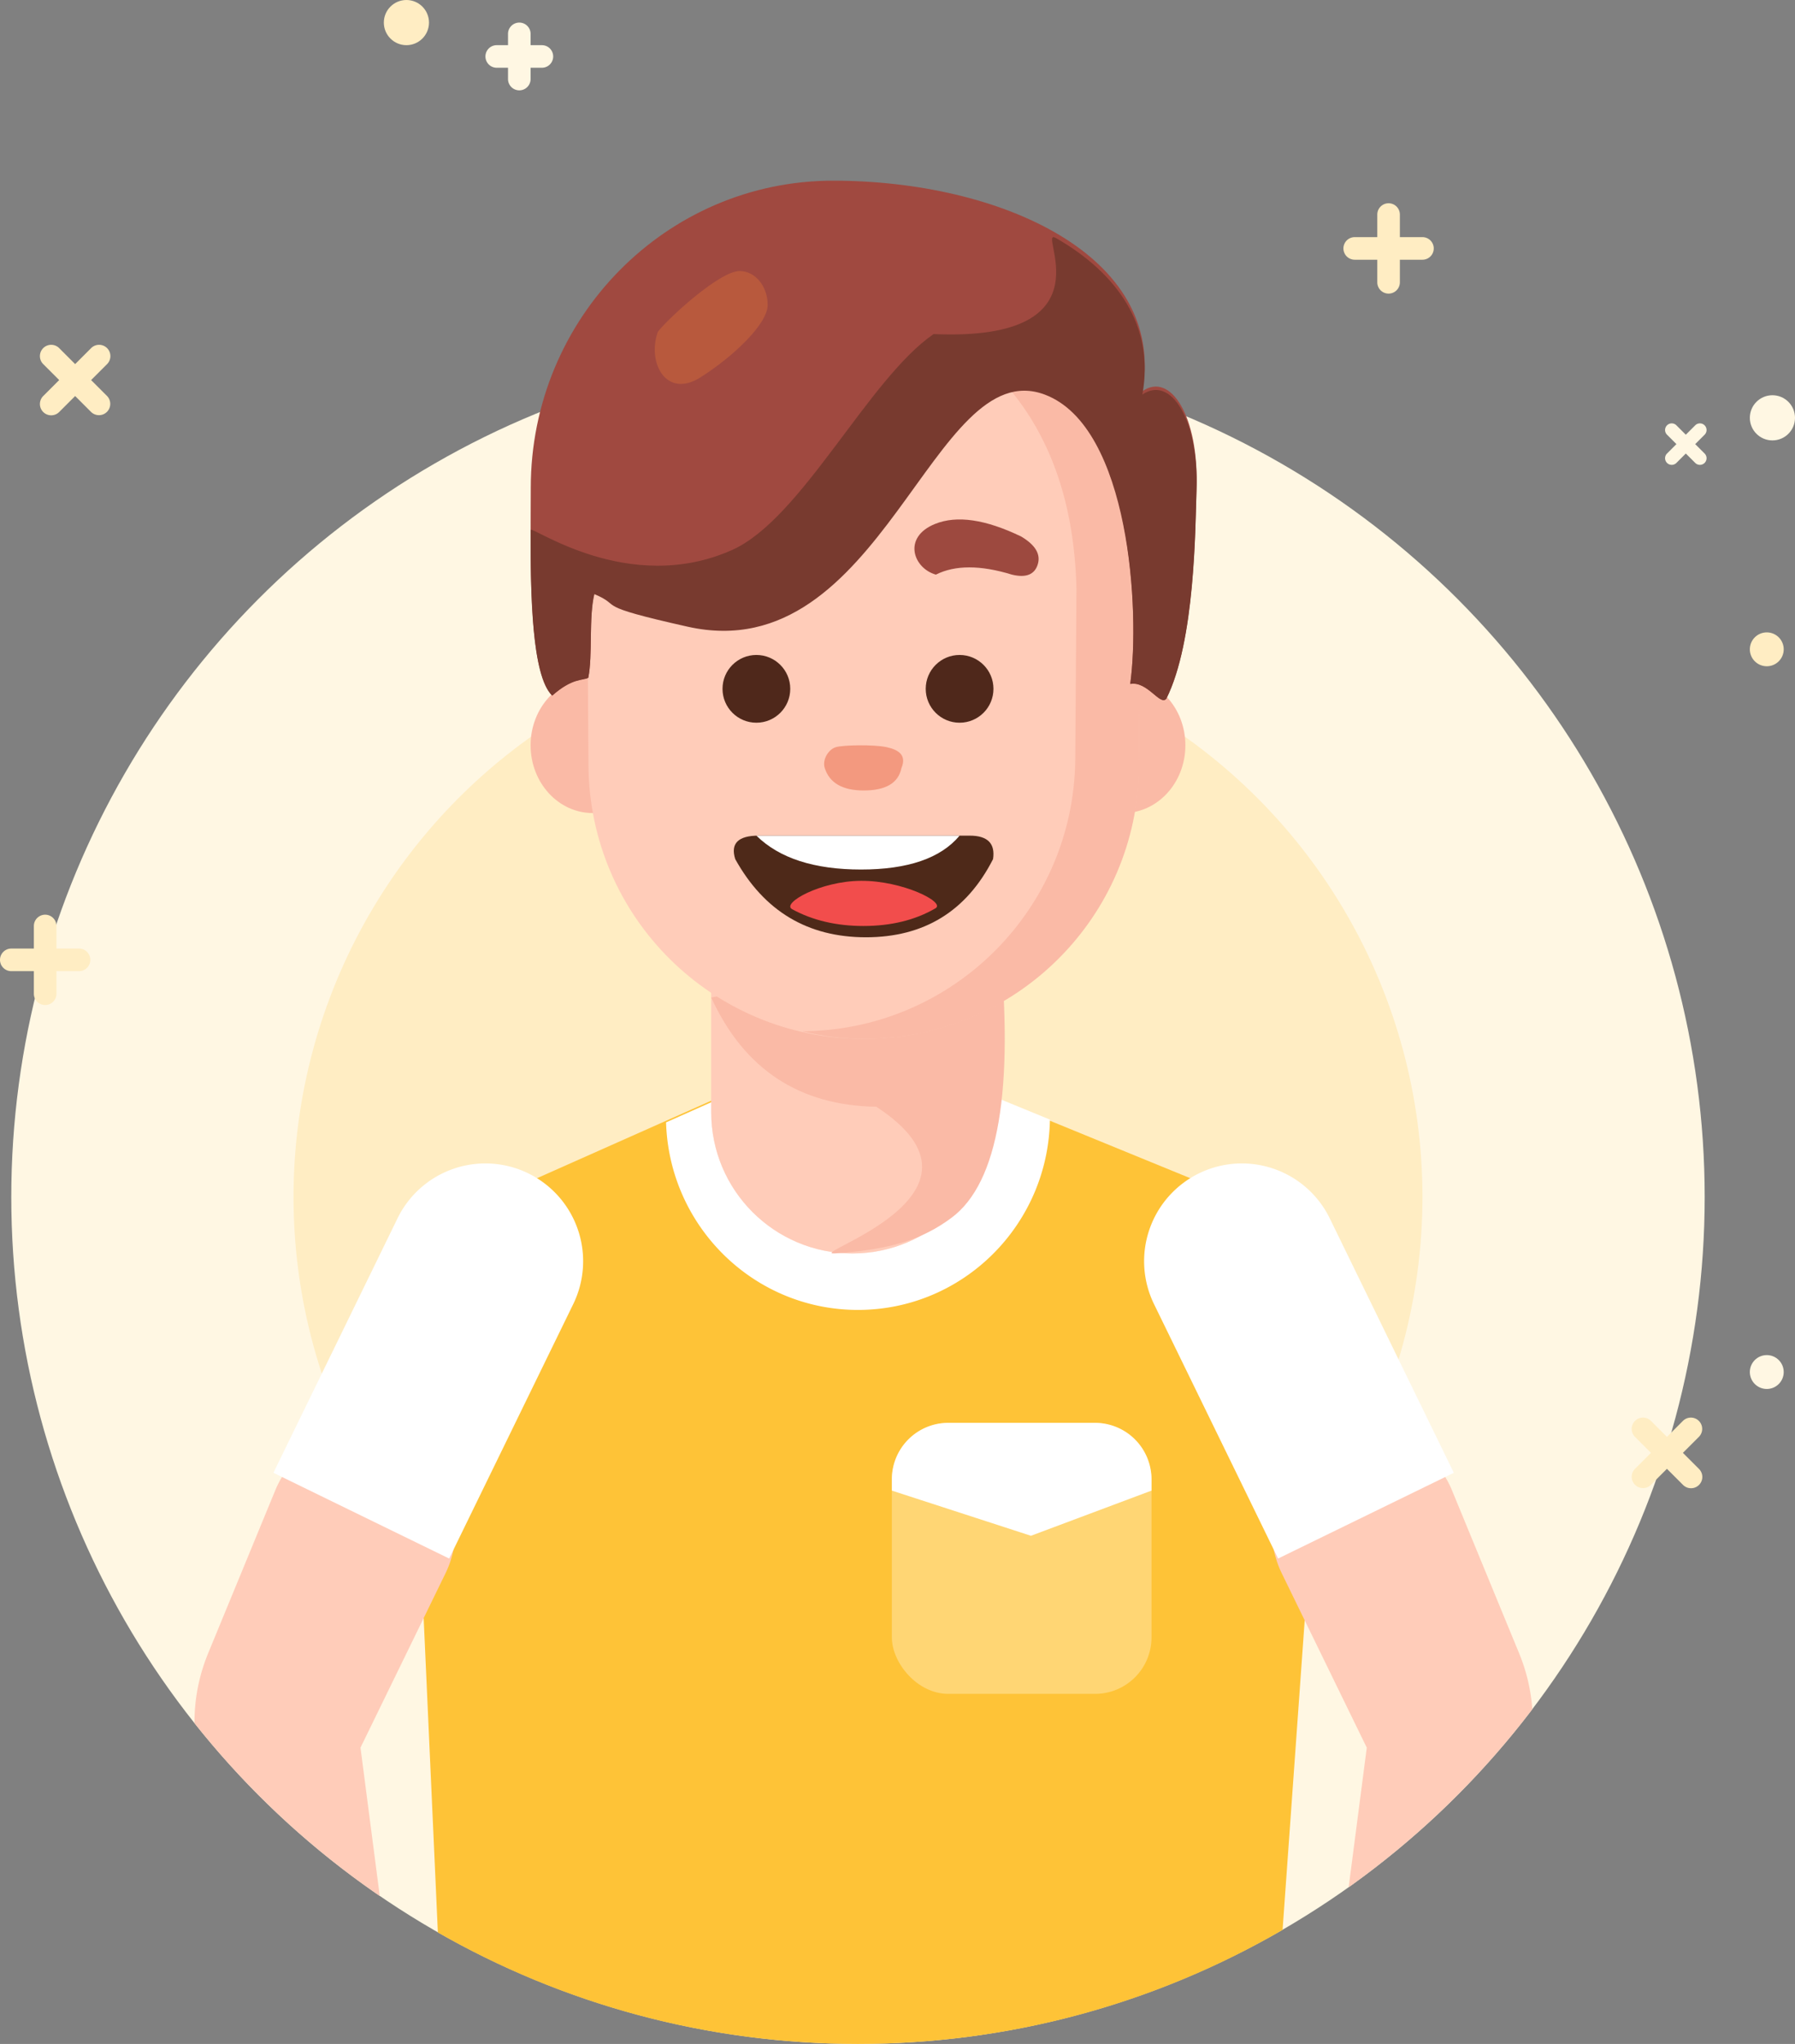 <svg width="159" height="181" viewBox="0 0 159 181" xmlns="http://www.w3.org/2000/svg"><rect x="0" y="0" width="159" height="181" fill="#808080" stroke="none"/><title>个人</title><g fill="none" fill-rule="evenodd"><circle fill="#FFF7E3" cx="76" cy="106" r="75"/><circle fill="#FFEDC3" cx="76" cy="106" r="50"/><path d="M124 21h2a1 1 0 1 1 0 2h-2v2a1 1 0 1 1-2 0v-2h-2a1 1 0 1 1 0-2h2v-2a1 1 0 1 1 2 0v2zM5 84h2a1 1 0 0 1 0 2H5v2a1 1 0 0 1-2 0v-2H1a1 1 0 0 1 0-2h2v-2a1 1 0 0 1 2 0v2z" fill="#FFEDC3"/><path d="M47 4h1a1 1 0 0 1 0 2h-1v1a1 1 0 0 1-2 0V6h-1a1 1 0 0 1 0-2h1V3a1 1 0 0 1 2 0v1z" fill="#FFF7E3"/><path d="M8.071 33.657l1.414 1.414a1 1 0 0 1-1.414 1.414l-1.414-1.414-1.414 1.414a1 1 0 1 1-1.415-1.414l1.415-1.414-1.415-1.414a1 1 0 1 1 1.415-1.415l1.414 1.415 1.414-1.415a1 1 0 0 1 1.414 1.415l-1.414 1.414zm141 95l1.414 1.414a1 1 0 1 1-1.414 1.414l-1.414-1.414-1.414 1.414a1 1 0 1 1-1.415-1.414l1.415-1.414-1.415-1.414a1 1 0 1 1 1.415-1.415l1.414 1.415 1.414-1.415a1 1 0 1 1 1.414 1.415l-1.414 1.414z" fill="#FFEDC3"/><path d="M150.16 39.328l.833.833a.588.588 0 1 1-.832.832l-.833-.832-.832.832a.588.588 0 1 1-.832-.832l.832-.833-.832-.832a.588.588 0 0 1 .832-.832l.832.832.833-.832a.588.588 0 1 1 .832.832l-.832.832z" fill="#FFF7E3"/><circle fill="#FFF7E3" cx="157" cy="37" r="2"/><circle fill="#FFEDC3" cx="36" cy="2" r="2"/><circle fill="#FFEDC3" cx="156.5" cy="57.5" r="1.5"/><circle fill="#FFF7E3" cx="156.5" cy="121.5" r="1.5"/><path d="M113.61 170.902C102.555 177.323 89.708 181 76 181c-13.543 0-26.248-3.59-37.214-9.87L36 109.48 75.301 92 118 109.48l-4.39 61.422z" fill="#FEC337"/><rect fill="#FFD674" x="79" y="126" width="23" height="24" rx="5"/><path d="M84 126h13a5 5 0 0 1 5 5v1l-10.68 4L79 132v-1a5 5 0 0 1 5-5zM59 99.392L75.584 92 93 99.145C92.852 108.48 85.296 116 75.997 116 66.78 116 59.276 108.611 59 99.392z" fill="#FFF"/><path d="M63 83h25v15.5c0 6.904-5.596 12.5-12.5 12.5S63 105.404 63 98.5V83z" fill="#FFCCB9" opacity=".5"/><path d="M63 83h25v15.5c0 6.904-5.596 12.5-12.5 12.5S63 105.404 63 98.5V83z" fill="#FFCCB9"/><path d="M63 88.338L88.504 83c1.35 13.453-.054 21.73-4.208 24.832-2.591 1.934-5.431 2.82-10.313 3.162-2.945.206 15.58-5.184 3.64-12.987-6.84-.106-11.715-3.33-14.623-9.669z" fill="#FABAA6"/><ellipse fill="#FABAA6" cx="99.5" cy="66" rx="5.5" ry="6"/><ellipse fill="#FABAA6" cx="52.5" cy="66" rx="5.5" ry="6"/><path d="M76.5 25C90.031 25 101 35.97 101 49.5v.172l-.127 18.126C100.779 81.192 89.894 92 76.5 92c-13.394 0-24.279-10.808-24.373-24.202L52 49.672c-.095-13.53 10.797-24.576 24.328-24.671L76.5 25z" fill="#FFCCB9"/><path d="M83.44 33.282c-.012.27-.014.563-.008.877l-27.287-3.021.153-2.527 27.143 4.671zm5.782.925l9.676-3.131L101 52.4l-.108 15.472C100.798 81.225 89.948 92 76.596 92c-1.91 0-3.767-.236-5.54-.68 13.303-.058 24.096-10.81 24.19-24.127l.106-15.07c-.184-7.401-2.227-13.373-6.13-17.916z" fill="#FABAA6"/><circle fill="#4F281B" cx="67" cy="61" r="3"/><circle fill="#4F281B" cx="85" cy="61" r="3"/><path d="M82.824 46.398c1.933-.783 4.48-.41 7.637 1.117 1.257.748 1.744 1.572 1.46 2.473-.282.9-1.044 1.2-2.286.898-2.786-.855-5.032-.855-6.738 0-2.006-.567-2.974-3.314-.073-4.488z" fill="#9D493F"/><path d="M74.04 66.164c.657-.197 3.394-.24 4.495 0 1.101.239 1.786.73 1.313 1.853-.27 1.322-1.384 1.983-3.341 1.983-1.876 0-3.026-.661-3.45-1.983-.243-.74.326-1.657.983-1.853z" fill="#F3997F"/><path d="M52.65 52.51c2.664 1.135-.428.95 8.263 2.916 17.286 3.91 21.661-24.57 31.633-20.779 7.566 2.877 8.447 19.565 7.57 25.908 1.52-.285 2.661 2.01 3.2 1.312 2.549-5.128 2.558-15.211 2.672-18.668.206-6.252-2.268-10.318-4.798-8.552C103.338 22.63 88.592 16 73.8 16c-14.793 0-26.785 12.177-26.785 27.199 0 5.846-.31 16.256 1.9 18.397 1.784-1.587 2.675-1.33 3.193-1.587.407-2 .026-5.366.541-7.498z" fill="#A04940"/><path d="M62.026 33.43C65 31.55 68 28.664 68 27.004 68 25.345 66.89 24 65.52 24c-1.787 0-6.373 4.23-7.252 5.387-.97 2.794.785 5.92 3.758 4.042z" fill="#B8593D"/><path d="M52.65 52.613c2.664 1.122-.428.939 8.263 2.884C78.2 59.365 82.574 31.193 92.546 34.943c7.566 2.846 8.447 19.353 7.57 25.627 1.52-.281 2.661 1.99 3.2 1.298 2.549-5.072 2.558-15.046 2.672-18.466.206-6.184-2.268-10.206-4.798-8.459 1.095-6.062-2.204-10.74-7.662-13.867-1.845-1.057 5.253 9.207-10.832 8.509C76.91 33.56 71.014 45.952 64.856 48.7c-9.24 4.126-17.854-2.257-17.855-1.76-.015 5.73.107 12.929 1.913 14.66 1.785-1.57 2.676-1.315 3.194-1.57.407-1.977.026-5.307.541-7.417z" fill="#783A2F"/><path d="M67.196 74h18.7c1.587 0 2.276.693 2.068 2.078C85.614 80.693 81.86 83 76.704 83s-9.016-2.307-11.578-6.922c-.435-1.385.255-2.078 2.07-2.078z" fill="#4E2919"/><path d="M67 74h18c-1.67 2-4.58 3-8.729 3-4.15 0-7.24-1-9.271-3z" fill="#FFF"/><path d="M82.86 80.437C81.067 81.479 78.94 82 76.483 82c-2.398 0-4.505-.496-6.32-1.488-.958-.524 2.49-2.487 6.092-2.512 3.687-.025 7.531 1.9 6.607 2.437z" fill="#F24D4C"/><path d="M135.732 151.362a75.433 75.433 0 0 1-16.27 15.768l1.606-12.367-7.53-15.44a8.66 8.66 0 0 1 3.988-11.579 8.131 8.131 0 0 1 11.082 4.21l5.958 14.46a15.993 15.993 0 0 1 1.166 4.948z" fill="#FFCCB9"/><path d="M117.813 107.941l10.966 22.482-15.567 7.593-10.966-22.482a8.66 8.66 0 1 1 15.567-7.592z" fill="#FFF"/><path d="M33.638 167.9a75.425 75.425 0 0 1-16.41-15.304 15.995 15.995 0 0 1 1.206-6.182l5.958-14.46a8.131 8.131 0 0 1 11.082-4.21 8.66 8.66 0 0 1 3.988 11.58l-7.53 15.439 1.706 13.136z" fill="#FFCCB9"/><path d="M35.187 107.941L24.22 130.423l15.567 7.593 10.966-22.482a8.66 8.66 0 1 0-15.567-7.592z" fill="#FFF"/></g></svg>